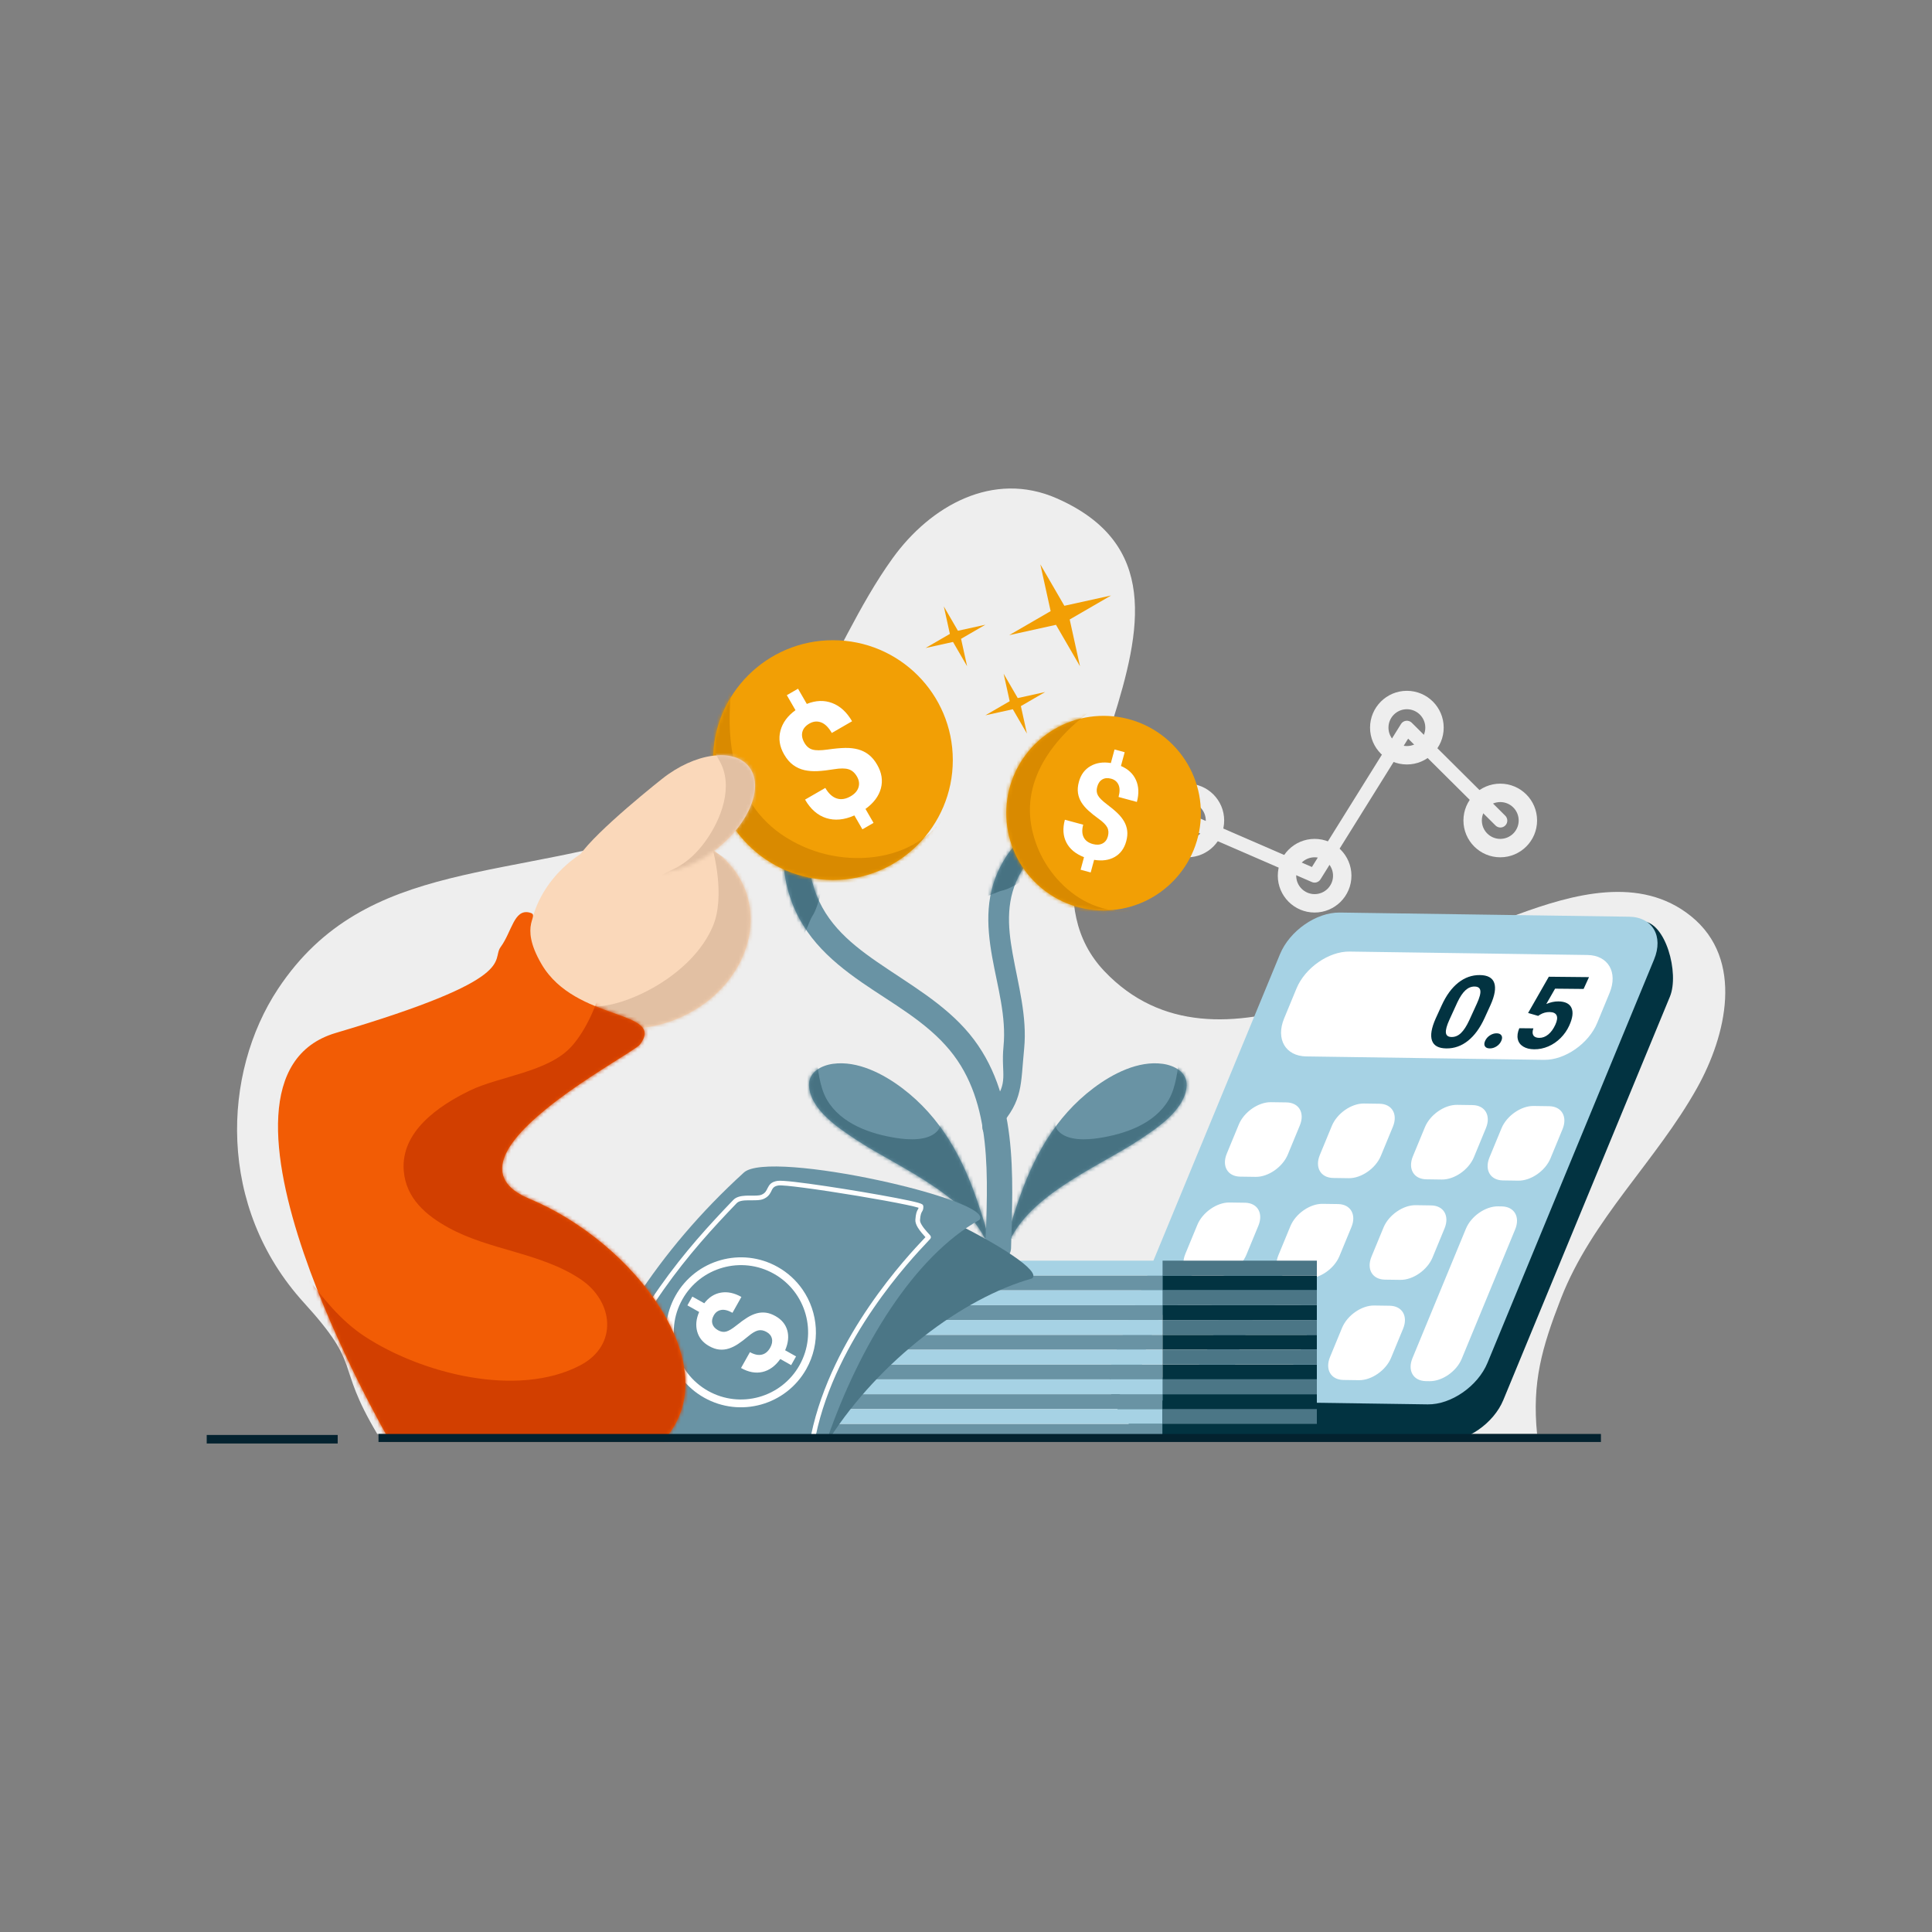 <svg width="535" height="535" viewBox="0 0 535 535" fill="none" xmlns="http://www.w3.org/2000/svg">
<rect x="0" y="0" width="535" height="535" fill="#808080" stroke="none"/>
<path fill-rule="evenodd" clip-rule="evenodd" d="M328.798 217.005C334.427 217.005 338.993 221.574 338.993 227.202C338.993 232.83 334.427 237.399 328.798 237.399C323.17 237.399 318.599 232.83 318.599 227.202C318.599 221.574 323.17 217.005 328.798 217.005ZM328.798 222.104C331.61 222.104 333.898 224.388 333.898 227.202C333.898 230.016 331.61 232.301 328.798 232.301C325.982 232.301 323.699 230.016 323.699 227.202C323.699 224.388 325.982 222.104 328.798 222.104Z" fill="#EEEEEE"/>
<path fill-rule="evenodd" clip-rule="evenodd" d="M364.039 232.301C369.668 232.301 374.234 236.87 374.234 242.498C374.234 248.126 369.668 252.695 364.039 252.695C358.411 252.695 353.84 248.126 353.84 242.498C353.84 236.87 358.411 232.301 364.039 232.301ZM364.039 237.399C366.852 237.399 369.139 239.684 369.139 242.498C369.139 245.312 366.852 247.596 364.039 247.596C361.223 247.596 358.94 245.312 358.94 242.498C358.94 239.684 361.223 237.399 364.039 237.399Z" fill="#EEEEEE"/>
<path fill-rule="evenodd" clip-rule="evenodd" d="M389.587 191.297C395.216 191.297 399.782 195.866 399.782 201.494C399.782 207.122 395.216 211.691 389.587 211.691C383.959 211.691 379.388 207.122 379.388 201.494C379.388 195.866 383.959 191.297 389.587 191.297ZM389.587 196.396C392.399 196.396 394.687 198.68 394.687 201.494C394.687 204.308 392.399 206.593 389.587 206.593C386.771 206.593 384.488 204.308 384.488 201.494C384.488 198.68 386.771 196.396 389.587 196.396Z" fill="#EEEEEE"/>
<path fill-rule="evenodd" clip-rule="evenodd" d="M415.447 217.005C421.075 217.005 425.642 221.574 425.642 227.202C425.642 232.83 421.075 237.399 415.447 237.399C409.818 237.399 405.248 232.83 405.248 227.202C405.248 221.574 409.818 217.005 415.447 217.005ZM415.447 222.104C418.259 222.104 420.546 224.388 420.546 227.202C420.546 230.016 418.259 232.301 415.447 232.301C412.63 232.301 410.347 230.016 410.347 227.202C410.347 224.388 412.63 222.104 415.447 222.104Z" fill="#EEEEEE"/>
<path fill-rule="evenodd" clip-rule="evenodd" d="M328.033 228.956L363.276 244.251C364.143 244.629 365.158 244.312 365.66 243.508L389.936 204.542L414.099 228.557C414.275 228.743 414.487 228.89 414.721 228.992C414.956 229.094 415.208 229.148 415.464 229.151C415.719 229.153 415.973 229.105 416.209 229.008C416.446 228.911 416.66 228.767 416.84 228.586C417.02 228.404 417.162 228.189 417.257 227.951C417.353 227.714 417.399 227.46 417.395 227.205C417.39 226.949 417.334 226.697 417.23 226.464C417.127 226.23 416.977 226.019 416.791 225.845L390.934 200.137C390.73 199.935 390.484 199.781 390.212 199.687C389.941 199.593 389.652 199.561 389.366 199.594C389.081 199.626 388.806 199.723 388.563 199.877C388.32 200.031 388.115 200.237 387.963 200.482L363.288 240.086L329.556 225.447C329.093 225.261 328.577 225.264 328.116 225.453C327.656 225.642 327.287 226.004 327.089 226.461C326.89 226.918 326.878 227.434 327.055 227.9C327.231 228.366 327.582 228.744 328.033 228.956Z" fill="#EEEEEE"/>
<path fill-rule="evenodd" clip-rule="evenodd" d="M104.47 397.088C92.493 376.978 100.7 378.893 84.138 360.713C60.043 334.24 61.514 297.218 76.981 273.85C101.446 236.903 142.147 244.471 187.772 228.29C221.515 216.322 228.332 180.716 247.185 154.58C257.647 140.078 274.977 130.253 292.595 137.985C349.539 162.971 272.537 233.984 305.859 268.977C337.104 301.791 388.288 264.973 420.146 253.263C435.51 247.614 454.178 242.339 468.263 253.703C483.153 265.712 477.985 286.871 469.956 301.247C458.607 321.563 440.804 337.598 432.235 359.618C426.948 373.222 424.213 382.797 425.64 397.088H104.47Z" fill="#EEEEEE"/>
<path fill-rule="evenodd" clip-rule="evenodd" d="M462.427 275.982C465.087 269.539 461.229 255.203 454.748 255.11C434.813 254.823 395.33 263.279 375.395 262.992C368.914 262.899 361.506 268.047 358.845 274.49C348.296 300.033 318.357 354.765 307.807 380.308C305.146 386.751 313.142 397.939 319.623 398.032L399.741 399.186C406.222 399.279 413.63 394.131 416.291 387.688L462.427 275.982Z" fill="#023341"/>
<path fill-rule="evenodd" clip-rule="evenodd" d="M458.043 265.688C460.704 259.246 457.611 253.946 451.13 253.852L371.012 252.698C364.531 252.605 357.123 257.754 354.462 264.196L308.326 375.902C305.665 382.345 308.758 387.645 315.239 387.738L395.358 388.892C401.839 388.986 409.247 383.837 411.908 377.394L458.043 265.688Z" fill="#A6D2E4"/>
<path fill-rule="evenodd" clip-rule="evenodd" d="M445.715 274.966C448.079 269.242 445.335 264.534 439.576 264.451L373.721 263.503C367.97 263.42 361.385 267.993 359.021 273.717L355.59 282.025C353.226 287.748 355.978 292.456 361.728 292.539L427.584 293.487C433.343 293.57 439.92 288.997 442.284 283.273L445.715 274.966Z" fill="white"/>
<path d="M411.086 281.945C409.836 284.679 408.311 286.764 406.514 288.201C404.715 289.638 402.719 290.346 400.528 290.324C398.365 290.303 397.036 289.576 396.54 288.144C396.042 286.711 396.387 284.668 397.571 282.016L399.234 278.377C400.496 275.616 402.028 273.526 403.832 272.107C405.636 270.688 407.619 269.989 409.785 270.011C411.948 270.032 413.279 270.757 413.776 272.185C414.277 273.613 413.932 275.653 412.748 278.306L411.086 281.945ZM408.968 277.914C409.717 276.275 410.038 275.08 409.928 274.329C409.819 273.578 409.287 273.197 408.333 273.188C407.404 273.179 406.557 273.527 405.792 274.234C405.027 274.94 404.285 276.049 403.567 277.56L401.37 282.367C400.634 283.978 400.308 285.178 400.391 285.965C400.473 286.753 401.002 287.151 401.974 287.161C402.938 287.17 403.805 286.801 404.576 286.054C405.347 285.307 406.096 284.16 406.821 282.612L408.968 277.914ZM411.26 288.221C411.545 287.596 411.988 287.091 412.588 286.706C413.189 286.321 413.807 286.132 414.443 286.138C415.09 286.144 415.535 286.344 415.78 286.738C416.024 287.131 416.004 287.64 415.718 288.265C415.437 288.88 415 289.379 414.407 289.759C413.811 290.14 413.186 290.327 412.532 290.32C411.886 290.314 411.442 290.116 411.2 289.727C410.959 289.339 410.978 288.836 411.26 288.221ZM423.153 280.509L428.89 270.472L440.019 270.582L438.523 273.854L430.626 273.776L428.193 278.022C429.357 277.533 430.469 277.294 431.522 277.304C433.413 277.323 434.63 277.922 435.168 279.1C435.708 280.278 435.498 281.918 434.538 284.018C433.955 285.294 433.161 286.434 432.16 287.438C431.157 288.442 430.025 289.218 428.761 289.764C427.496 290.311 426.178 290.578 424.806 290.564C423.605 290.552 422.603 290.299 421.797 289.805C420.99 289.31 420.489 288.621 420.295 287.737C420.101 286.853 420.242 285.85 420.72 284.727L424.621 284.765C424.326 285.59 424.321 286.233 424.608 286.695C424.893 287.157 425.437 287.392 426.237 287.4C427.13 287.409 427.96 287.097 428.735 286.463C429.508 285.83 430.162 284.929 430.696 283.762C431.209 282.639 431.324 281.776 431.043 281.173C430.761 280.57 430.111 280.264 429.093 280.254C428.157 280.245 427.284 280.482 426.48 280.965L425.937 281.314L423.153 280.509Z" fill="#023341"/>
<path fill-rule="evenodd" clip-rule="evenodd" d="M359.946 311.639C361.377 308.174 359.711 305.324 356.231 305.273L351.943 305.212C348.463 305.162 344.476 307.93 343.045 311.396L339.712 319.464C338.282 322.928 339.948 325.779 343.428 325.829L347.716 325.891C351.196 325.941 355.183 323.172 356.614 319.707L359.946 311.639Z" fill="white"/>
<path fill-rule="evenodd" clip-rule="evenodd" d="M348.466 339.419C349.897 335.953 348.231 333.103 344.751 333.053L340.463 332.991C336.983 332.941 332.996 335.71 331.565 339.175L328.232 347.243C326.802 350.708 328.468 353.558 331.948 353.608L336.236 353.67C339.716 353.72 343.703 350.951 345.134 347.487L348.466 339.419Z" fill="white"/>
<path fill-rule="evenodd" clip-rule="evenodd" d="M337.003 367.204C338.434 363.738 336.768 360.888 333.288 360.838L329 360.776C325.52 360.726 321.533 363.494 320.102 366.96L316.77 375.028C315.339 378.493 317.005 381.343 320.485 381.393L324.773 381.455C328.253 381.505 332.24 378.736 333.671 375.272L337.003 367.204Z" fill="white"/>
<path fill-rule="evenodd" clip-rule="evenodd" d="M385.713 312.008C387.145 308.543 385.478 305.693 381.999 305.642L377.71 305.581C374.23 305.531 370.243 308.299 368.812 311.765L365.48 319.833C364.049 323.297 365.715 326.148 369.195 326.198L373.484 326.26C376.963 326.31 380.95 323.541 382.381 320.076L385.713 312.008Z" fill="white"/>
<path fill-rule="evenodd" clip-rule="evenodd" d="M374.233 339.79C375.665 336.324 373.998 333.474 370.519 333.424L366.23 333.362C362.75 333.312 358.764 336.08 357.332 339.546L354 347.614C352.569 351.079 354.235 353.929 357.715 353.979L362.004 354.041C365.483 354.091 369.47 351.322 370.901 347.857L374.233 339.79Z" fill="white"/>
<path fill-rule="evenodd" clip-rule="evenodd" d="M362.771 367.573C364.202 364.107 362.536 361.257 359.056 361.207L354.767 361.145C351.288 361.095 347.301 363.864 345.869 367.329L342.537 375.397C341.106 378.862 342.773 381.712 346.252 381.762L350.541 381.824C354.021 381.874 358.008 379.105 359.438 375.641L362.771 367.573Z" fill="white"/>
<path fill-rule="evenodd" clip-rule="evenodd" d="M411.481 312.38C412.912 308.914 411.246 306.064 407.766 306.014L403.478 305.952C399.998 305.902 396.011 308.67 394.58 312.136L391.248 320.204C389.817 323.669 391.483 326.519 394.963 326.569L399.251 326.631C402.731 326.681 406.718 323.912 408.149 320.447L411.481 312.38Z" fill="white"/>
<path fill-rule="evenodd" clip-rule="evenodd" d="M432.689 312.687C434.121 309.222 432.455 306.372 428.975 306.322L424.686 306.26C421.206 306.21 417.22 308.978 415.788 312.444L412.456 320.512C411.025 323.977 412.691 326.827 416.171 326.877L420.46 326.939C423.94 326.989 427.926 324.22 429.357 320.755L432.689 312.687Z" fill="white"/>
<path fill-rule="evenodd" clip-rule="evenodd" d="M400.018 340.163C401.449 336.697 399.783 333.847 396.303 333.797L392.015 333.735C388.535 333.685 384.548 336.453 383.117 339.919L379.785 347.987C378.354 351.452 380.02 354.302 383.5 354.352L387.788 354.414C391.268 354.464 395.255 351.695 396.686 348.23L400.018 340.163Z" fill="white"/>
<path fill-rule="evenodd" clip-rule="evenodd" d="M388.538 367.943C389.969 364.478 388.303 361.627 384.823 361.577L380.535 361.516C377.055 361.465 373.068 364.234 371.637 367.7L368.305 375.768C366.874 379.232 368.54 382.083 372.02 382.133L376.309 382.194C379.788 382.245 383.775 379.476 385.206 376.011L388.538 367.943Z" fill="white"/>
<path fill-rule="evenodd" clip-rule="evenodd" d="M419.573 340.437C421.004 336.973 419.342 334.122 415.851 334.072L414.844 334.057C411.353 334.007 407.37 336.777 405.939 340.24L391.133 376.091C389.701 379.558 391.364 382.406 394.855 382.456L395.862 382.471C399.353 382.521 403.335 379.754 404.766 376.287L419.573 340.437Z" fill="white"/>
<path fill-rule="evenodd" clip-rule="evenodd" d="M229.197 394.296H321.934V398.406H229.197V394.296Z" fill="#6993A4"/>
<path fill-rule="evenodd" clip-rule="evenodd" d="M229.197 386.078H321.934V390.187H229.197V386.078Z" fill="#6993A4"/>
<path fill-rule="evenodd" clip-rule="evenodd" d="M229.197 377.859H321.934V381.968H229.197V377.859Z" fill="#6993A4"/>
<path fill-rule="evenodd" clip-rule="evenodd" d="M229.197 369.641H321.934V373.75H229.197V369.641Z" fill="#6993A4"/>
<path fill-rule="evenodd" clip-rule="evenodd" d="M229.197 361.422H321.934V365.531H229.197V361.422Z" fill="#6993A4"/>
<path fill-rule="evenodd" clip-rule="evenodd" d="M229.197 353.203H321.934V357.313H229.197V353.203Z" fill="#6993A4"/>
<path fill-rule="evenodd" clip-rule="evenodd" d="M229.197 390.187H321.934V394.296H229.197V390.187Z" fill="#A6D2E4"/>
<path fill-rule="evenodd" clip-rule="evenodd" d="M229.197 381.968H321.934V386.078H229.197V381.968Z" fill="#A6D2E4"/>
<path fill-rule="evenodd" clip-rule="evenodd" d="M229.197 373.75H321.934V377.859H229.197V373.75Z" fill="#A6D2E4"/>
<path fill-rule="evenodd" clip-rule="evenodd" d="M229.197 365.531H321.934V369.641H229.197V365.531Z" fill="#A6D2E4"/>
<path fill-rule="evenodd" clip-rule="evenodd" d="M229.197 357.313H321.934V361.422H229.197V357.313Z" fill="#A6D2E4"/>
<path fill-rule="evenodd" clip-rule="evenodd" d="M229.197 349.094H321.934V353.203H229.197V349.094Z" fill="#A6D2E4"/>
<path fill-rule="evenodd" clip-rule="evenodd" d="M321.934 394.296H364.657V398.406H321.934V394.296Z" fill="#023341"/>
<path fill-rule="evenodd" clip-rule="evenodd" d="M321.934 386.078H364.657V390.187H321.934V386.078Z" fill="#023341"/>
<path fill-rule="evenodd" clip-rule="evenodd" d="M321.934 377.859H364.657V381.968H321.934V377.859Z" fill="#023341"/>
<path fill-rule="evenodd" clip-rule="evenodd" d="M321.934 369.641H364.657V373.75H321.934V369.641Z" fill="#023341"/>
<path fill-rule="evenodd" clip-rule="evenodd" d="M321.934 361.422H364.657V365.531H321.934V361.422Z" fill="#023341"/>
<path fill-rule="evenodd" clip-rule="evenodd" d="M321.934 353.203H364.657V357.313H321.934V353.203Z" fill="#023341"/>
<path fill-rule="evenodd" clip-rule="evenodd" d="M321.934 390.187H364.657V394.296H321.934V390.187Z" fill="#4B7686"/>
<path fill-rule="evenodd" clip-rule="evenodd" d="M321.934 381.968H364.657V386.078H321.934V381.968Z" fill="#4B7686"/>
<path fill-rule="evenodd" clip-rule="evenodd" d="M321.934 373.75H364.657V377.859H321.934V373.75Z" fill="#4B7686"/>
<path fill-rule="evenodd" clip-rule="evenodd" d="M321.934 365.531H364.657V369.641H321.934V365.531Z" fill="#4B7686"/>
<path fill-rule="evenodd" clip-rule="evenodd" d="M321.934 357.313H364.657V361.422H321.934V357.313Z" fill="#4B7686"/>
<path fill-rule="evenodd" clip-rule="evenodd" d="M321.934 349.094H364.657V353.203H321.934V349.094Z" fill="#4B7686"/>
<path fill-rule="evenodd" clip-rule="evenodd" d="M274.486 347.939C274.1 342.94 272.431 337.963 270.85 333.242C266.631 320.672 260.554 309.385 249.785 301.279C244.553 297.343 237.456 293.657 230.672 294.587C227.458 295.026 223.873 296.881 224.034 300.595C224.31 307.236 232.275 312.424 237.142 315.652C249.034 323.543 271.113 332.09 274.486 347.939Z" fill="#6993A4"/>
<mask id="mask0_673_5922" style="mask-type:luminance" maskUnits="userSpaceOnUse" x="224" y="294" width="51" height="54">
<path d="M274.486 347.939C274.1 342.94 272.431 337.963 270.85 333.242C266.631 320.672 260.554 309.385 249.785 301.279C244.553 297.343 237.456 293.657 230.672 294.587C227.458 295.026 223.873 296.881 224.034 300.595C224.31 307.236 232.275 312.424 237.142 315.652C249.034 323.543 271.113 332.09 274.486 347.939Z" fill="white"/>
</mask>
<g mask="url(#mask0_673_5922)">
<path fill-rule="evenodd" clip-rule="evenodd" d="M226.952 291.171C226.042 293.44 226.427 296.128 226.9 298.448C227.32 300.54 227.907 302.667 228.983 304.523C232.888 311.229 241.1 314.048 248.366 315.151C251.649 315.65 256.911 315.983 259.485 313.287C261.253 311.431 259.975 309.645 259.87 307.561C259.844 307.01 260.281 306.878 260.745 307.018C263.258 307.754 265.411 311.334 266.76 313.322C270.804 319.319 273.387 326.576 274.455 333.711C274.831 336.224 275.392 339.734 273.772 341.958C271.741 344.751 267.119 342.615 264.764 341.512C264.081 341.188 263.398 340.846 262.724 340.496C261.945 340.093 261.165 339.673 260.404 339.253C259.204 338.596 258.031 337.896 256.867 337.195C249.749 332.941 215.738 315.265 211.255 306.905C206.58 298.176 218.872 294.132 226.952 291.171Z" fill="#477282"/>
</g>
<path fill-rule="evenodd" clip-rule="evenodd" d="M278.143 347.939C278.529 342.94 280.197 337.963 281.779 333.242C285.998 320.672 292.075 309.385 302.844 301.279C308.076 297.343 315.173 293.657 321.957 294.587C325.171 295.026 328.756 296.881 328.595 300.595C328.318 307.236 320.354 312.424 315.487 315.652C303.595 323.543 281.516 332.09 278.143 347.939Z" fill="#6993A4"/>
<mask id="mask1_673_5922" style="mask-type:luminance" maskUnits="userSpaceOnUse" x="278" y="294" width="51" height="54">
<path d="M278.143 347.939C278.529 342.94 280.197 337.963 281.779 333.242C285.998 320.672 292.075 309.385 302.844 301.279C308.076 297.343 315.173 293.657 321.957 294.587C325.171 295.026 328.756 296.881 328.595 300.595C328.318 307.236 320.354 312.424 315.487 315.652C303.595 323.543 281.516 332.09 278.143 347.939Z" fill="white"/>
</mask>
<g mask="url(#mask1_673_5922)">
<path fill-rule="evenodd" clip-rule="evenodd" d="M325.677 291.171C326.587 293.44 326.202 296.128 325.729 298.448C325.309 300.54 324.722 302.667 323.645 304.523C319.741 311.229 311.529 314.048 304.263 315.151C300.98 315.65 295.718 315.983 293.144 313.287C291.376 311.431 292.654 309.645 292.759 307.561C292.785 307.01 292.348 306.878 291.884 307.018C289.371 307.754 287.217 311.334 285.869 313.322C281.825 319.319 279.242 326.576 278.174 333.711C277.797 336.224 277.237 339.734 278.857 341.958C280.888 344.751 285.51 342.615 287.865 341.512C288.548 341.188 289.231 340.846 289.905 340.496C290.684 340.093 291.463 339.673 292.225 339.253C293.425 338.596 294.598 337.896 295.762 337.195C302.88 332.941 336.891 315.265 341.374 306.905C346.049 298.176 333.757 294.132 325.677 291.171Z" fill="#477282"/>
</g>
<path fill-rule="evenodd" clip-rule="evenodd" d="M272.896 345.467C273.147 336.053 273.737 325.924 272.654 316.209C271.62 307.012 269.087 298.181 263.026 290.845C256.463 282.89 247.106 277.9 238.725 272.097C229.397 265.633 221.229 258.235 218.088 246.036C217.131 242.359 216.773 238.536 217.141 234.755C217.537 230.725 218.871 226.838 220.659 223.204C221.519 221.453 223.646 220.733 225.396 221.597C227.145 222.46 227.87 224.582 227 226.333C225.589 229.205 224.497 232.265 224.178 235.451C223.888 238.407 224.187 241.394 224.932 244.269C227.619 254.661 234.801 260.777 242.756 266.283C251.659 272.451 261.509 277.888 268.488 286.341C282.049 302.78 280.503 325.699 279.971 345.655C279.913 347.611 278.289 349.154 276.337 349.097C274.384 349.05 272.847 347.423 272.896 345.467Z" fill="#6993A4"/>
<mask id="mask2_673_5922" style="mask-type:luminance" maskUnits="userSpaceOnUse" x="216" y="221" width="65" height="129">
<path d="M272.896 345.467C273.147 336.053 273.737 325.924 272.654 316.209C271.62 307.012 269.087 298.181 263.026 290.845C256.463 282.89 247.106 277.9 238.725 272.097C229.397 265.633 221.229 258.235 218.088 246.036C217.131 242.359 216.773 238.536 217.141 234.755C217.537 230.725 218.871 226.838 220.659 223.204C221.519 221.453 223.646 220.733 225.396 221.597C227.145 222.46 227.87 224.582 227 226.333C225.589 229.205 224.497 232.265 224.178 235.451C223.888 238.407 224.187 241.394 224.932 244.269C227.619 254.661 234.801 260.777 242.756 266.283C251.659 272.451 261.509 277.888 268.488 286.341C282.049 302.78 280.503 325.699 279.971 345.655C279.913 347.611 278.289 349.154 276.337 349.097C274.384 349.05 272.847 347.423 272.896 345.467Z" fill="white"/>
</mask>
<g mask="url(#mask2_673_5922)">
<path fill-rule="evenodd" clip-rule="evenodd" d="M236.258 216.592C230.89 220.987 228.831 248.014 224.954 253.664C224.035 255.017 222.62 260.31 220.77 260.612C219.34 260.844 218.116 258.767 217.509 257.802C215.348 254.391 214.155 250.249 213.122 246.389C210.432 236.433 208.949 224.441 211.974 214.409C212.479 212.715 213.163 211.007 214.115 209.511C218.293 202.985 225.912 206.269 230.491 210.358C232.606 212.251 234.479 214.379 236.258 216.592Z" fill="#477282"/>
</g>
<path d="M230.653 243.676C212.319 243.676 197.457 228.814 197.457 210.48C197.457 192.147 212.319 177.284 230.653 177.284C248.986 177.284 263.848 192.147 263.848 210.48C263.848 228.814 248.986 243.676 230.653 243.676Z" fill="#F29F05"/>
<mask id="mask3_673_5922" style="mask-type:luminance" maskUnits="userSpaceOnUse" x="197" y="177" width="67" height="67">
<path d="M230.653 243.676C212.319 243.676 197.457 228.814 197.457 210.48C197.457 192.147 212.319 177.284 230.653 177.284C248.986 177.284 263.848 192.147 263.848 210.48C263.848 228.814 248.986 243.676 230.653 243.676Z" fill="white"/>
</mask>
<g mask="url(#mask3_673_5922)">
<path fill-rule="evenodd" clip-rule="evenodd" d="M203.591 184.471C200.282 200.807 201.341 220.549 216.259 230.958C219.11 232.934 222.221 234.505 225.504 235.624C233.751 238.443 243.644 238.4 251.558 234.565C253.887 233.444 256.102 232.017 257.984 230.24C259.166 229.128 260.339 227.272 261.81 226.546C263.272 225.819 263.674 227.675 263.587 228.726C263.272 232.683 260.593 236.605 258.185 239.581C248.923 251.041 233.628 254.403 219.813 249.938C195.992 242.243 183.525 206.217 203.591 184.471Z" fill="#D98A00"/>
</g>
<path fill-rule="evenodd" clip-rule="evenodd" d="M288.087 156.282L290.94 169.229L279.466 175.879L292.417 173.022L299.066 184.491L296.213 171.544L307.676 164.9L294.737 167.751L288.087 156.282Z" fill="#F29F05"/>
<path fill-rule="evenodd" clip-rule="evenodd" d="M261.362 167.937L263.037 175.538L256.301 179.443L263.904 177.765L267.808 184.498L266.133 176.897L272.863 172.996L265.266 174.671L261.362 167.937Z" fill="#F29F05"/>
<path fill-rule="evenodd" clip-rule="evenodd" d="M277.924 186.573L279.599 194.174L272.863 198.078L280.466 196.4L284.37 203.134L282.694 195.533L289.424 191.632L281.828 193.306L277.924 186.573Z" fill="#F29F05"/>
<path d="M237.309 215.04C236.697 213.979 235.916 213.304 234.963 213.017C234.014 212.728 232.68 212.726 230.961 213.011C229.246 213.294 227.725 213.469 226.401 213.535C225.073 213.603 223.85 213.507 222.726 213.25C221.61 212.995 220.559 212.514 219.636 211.838C218.696 211.155 217.862 210.179 217.13 208.911C215.867 206.724 215.532 204.528 216.123 202.324C216.714 200.119 218.098 198.234 220.281 196.662L217.883 192.509L220.987 190.717L223.418 194.928C225.898 193.928 228.242 193.847 230.45 194.686C232.658 195.525 234.492 197.205 235.949 199.728L230.339 202.967C229.442 201.414 228.45 200.439 227.368 200.037C226.282 199.637 225.201 199.748 224.129 200.367C223.068 200.979 222.42 201.755 222.184 202.693C221.948 203.632 222.139 204.63 222.751 205.691C223.319 206.675 224.057 207.301 224.973 207.566C225.885 207.833 227.294 207.831 229.199 207.559C231.104 207.287 232.714 207.139 234.027 207.113C235.34 207.088 236.539 207.224 237.627 207.519C238.694 207.807 239.693 208.303 240.566 208.98C241.44 209.657 242.217 210.585 242.897 211.762C244.167 213.962 244.51 216.145 243.933 218.307C243.352 220.471 241.928 222.371 239.665 224.006L241.895 227.868L238.81 229.65L236.591 225.806C233.772 227.054 231.175 227.299 228.796 226.541C226.418 225.784 224.463 224.079 222.931 221.426L228.541 218.187C229.43 219.727 230.478 220.696 231.684 221.096C232.89 221.495 234.177 221.299 235.55 220.507C236.687 219.85 237.411 219.031 237.727 218.047C238.039 217.064 237.899 216.062 237.309 215.04Z" fill="white"/>
<path fill-rule="evenodd" clip-rule="evenodd" d="M276.758 312.034C272.149 317.261 269.844 311.73 274.81 305.54C279.516 299.685 277.133 297.496 277.885 289.809C278.706 281.478 276.222 273.237 274.763 265.093C273.143 256.025 272.725 247.09 277.947 238.299C279.515 235.643 281.51 233.249 283.896 231.296C286.443 229.217 289.443 227.76 292.558 226.709C294.058 226.201 295.689 227.013 296.194 228.514C296.699 230.015 295.892 231.647 294.387 232.149C291.926 232.981 289.54 234.104 287.524 235.744C285.657 237.269 284.11 239.152 282.881 241.226C278.439 248.721 279.031 256.354 280.416 264.084C281.963 272.738 284.473 281.518 283.604 290.373C282.605 300.496 283.335 304.574 276.758 312.034Z" fill="#6993A4"/>
<mask id="mask4_673_5922" style="mask-type:luminance" maskUnits="userSpaceOnUse" x="272" y="226" width="25" height="89">
<path d="M276.758 312.034C272.149 317.261 269.844 311.729 274.81 305.54C279.516 299.685 277.133 297.496 277.885 289.809C278.706 281.478 276.222 273.237 274.763 265.093C273.143 256.025 272.725 247.09 277.947 238.299C279.515 235.643 281.51 233.249 283.896 231.296C286.443 229.217 289.443 227.76 292.558 226.709C294.058 226.201 295.689 227.013 296.194 228.514C296.699 230.015 295.892 231.647 294.387 232.149C291.926 232.981 289.54 234.104 287.524 235.744C285.657 237.269 284.11 239.152 282.881 241.226C278.439 248.721 279.031 256.354 280.416 264.084C281.963 272.738 284.473 281.518 283.604 290.373C282.605 300.496 283.335 304.574 276.758 312.034Z" fill="white"/>
</mask>
<g mask="url(#mask4_673_5922)">
<path fill-rule="evenodd" clip-rule="evenodd" d="M305.292 231.9C299.69 231.327 282.959 245.613 277.488 246.617C276.183 246.862 272.328 249.077 271.095 248.186C270.143 247.496 270.637 245.602 270.845 244.701C271.571 241.504 273.272 238.447 274.901 235.643C279.091 228.396 285.143 220.678 292.647 216.676C293.911 215.997 295.286 215.413 296.691 215.104C302.838 213.773 305.31 220.037 305.579 225.013C305.7 227.313 305.547 229.609 305.292 231.9Z" fill="#477282"/>
</g>
<path d="M286.498 244.177C276.003 233.627 276.048 216.567 286.598 206.072C297.148 195.577 314.208 195.622 324.703 206.172C335.198 216.723 335.153 233.783 324.602 244.277C314.052 254.772 296.992 254.727 286.498 244.177Z" fill="#F29F05"/>
<mask id="mask5_673_5922" style="mask-type:luminance" maskUnits="userSpaceOnUse" x="278" y="198" width="55" height="55">
<path d="M286.498 244.177C276.003 233.627 276.048 216.567 286.598 206.072C297.148 195.577 314.208 195.622 324.703 206.172C335.198 216.723 335.153 233.783 324.602 244.277C314.052 254.772 296.992 254.727 286.498 244.177Z" fill="white"/>
</mask>
<g mask="url(#mask5_673_5922)">
<path fill-rule="evenodd" clip-rule="evenodd" d="M305.076 194.714C293.781 202.161 283.027 214.071 285.577 228.614C286.071 231.386 286.949 234.075 288.183 236.606C291.282 242.965 296.97 248.633 303.707 250.992C305.685 251.691 307.774 252.148 309.874 252.214C311.191 252.258 312.93 251.87 314.19 252.301C315.445 252.726 314.608 254.02 313.953 254.571C311.495 256.655 307.705 257.359 304.614 257.677C292.717 258.907 282.028 252.03 276.689 241.525C267.481 223.411 281.076 195.615 305.076 194.714Z" fill="#D98A00"/>
</g>
<path d="M306.786 231.616C307.046 230.656 306.988 229.82 306.607 229.108C306.23 228.396 305.468 227.628 304.32 226.802C303.175 225.977 302.204 225.201 301.408 224.477C300.609 223.752 299.964 222.993 299.468 222.199C298.976 221.411 298.651 220.531 298.512 219.613C298.367 218.681 298.451 217.643 298.762 216.495C299.298 214.517 300.369 213.067 301.976 212.145C303.583 211.223 305.46 210.94 307.614 211.297L308.632 207.539L311.44 208.3L310.408 212.11C312.403 212.964 313.791 214.267 314.572 216.017C315.354 217.768 315.437 219.786 314.819 222.068L309.744 220.694C310.124 219.289 310.117 218.16 309.729 217.307C309.337 216.453 308.655 215.895 307.685 215.632C306.725 215.372 305.908 215.443 305.233 215.844C304.558 216.246 304.092 216.927 303.832 217.887C303.592 218.777 303.654 219.56 304.026 220.239C304.394 220.917 305.202 221.726 306.449 222.667C307.696 223.607 308.702 224.448 309.469 225.19C310.235 225.931 310.843 226.699 311.296 227.494C311.741 228.272 312.027 229.131 312.138 230.021C312.248 230.912 312.159 231.89 311.871 232.955C311.332 234.945 310.272 236.392 308.698 237.297C307.12 238.202 305.211 238.471 302.976 238.104L302.029 241.598L299.238 240.842L300.179 237.365C297.847 236.458 296.22 235.103 295.295 233.301C294.369 231.498 294.231 229.397 294.881 226.998L299.956 228.372C299.579 229.765 299.621 230.922 300.081 231.845C300.542 232.768 301.391 233.397 302.633 233.733C303.662 234.011 304.548 233.959 305.295 233.577C306.039 233.194 306.536 232.541 306.786 231.616Z" fill="white"/>
<path fill-rule="evenodd" clip-rule="evenodd" d="M285.758 354.036C291.415 350.164 236.47 322.874 228.371 327.308C201.337 342.119 181.476 361.683 166.614 384.547L229.677 398.41C243.574 376.778 266.612 359.41 285.758 354.036Z" fill="#4B7686"/>
<path fill-rule="evenodd" clip-rule="evenodd" d="M271.206 337.807C276.028 332.456 213.172 318.161 205.997 324.69C182.047 346.495 166.598 371.382 157.069 398.404H229.097C237.944 372.885 252.982 348.026 271.206 337.807Z" fill="#6993A4"/>
<path fill-rule="evenodd" clip-rule="evenodd" d="M187.074 358.764C181.457 368.755 185.01 381.424 195 387.04C204.991 392.655 217.66 389.105 223.276 379.114C227.303 371.951 226.617 363.413 222.227 357.084C220.493 354.582 218.179 352.428 215.35 350.838C205.359 345.222 192.69 348.773 187.074 358.764ZM188.957 359.822C193.989 350.871 205.341 347.688 214.292 352.72C223.243 357.751 226.424 369.104 221.393 378.055C216.361 387.006 205.011 390.185 196.06 385.154C187.109 380.122 183.925 368.774 188.957 359.822Z" fill="white"/>
<path d="M212.285 368.845C211.455 368.378 210.665 368.237 209.914 368.423C209.164 368.606 208.271 369.133 207.234 370.005C206.199 370.875 205.251 371.595 204.391 372.164C203.53 372.736 202.673 373.157 201.821 373.428C200.974 373.702 200.079 373.799 199.193 373.712C198.294 373.628 197.348 373.305 196.356 372.747C194.644 371.785 193.549 370.449 193.07 368.74C192.591 367.031 192.769 365.221 193.606 363.304L190.355 361.476L191.721 359.047L195.018 360.9C196.28 359.248 197.816 358.264 199.625 357.95C201.435 357.635 203.328 358.031 205.303 359.142L202.835 363.533C201.619 362.85 200.57 362.588 199.685 362.751C198.8 362.914 198.121 363.417 197.65 364.256C197.183 365.087 197.057 365.863 197.271 366.584C197.486 367.305 198.009 367.898 198.839 368.364C199.609 368.797 200.353 368.921 201.069 368.737C201.785 368.554 202.727 367.994 203.893 367.057C205.06 366.119 206.078 365.382 206.946 364.844C207.815 364.307 208.671 363.922 209.516 363.688C210.343 363.458 211.208 363.394 212.061 363.5C212.914 363.606 213.802 363.919 214.723 364.437C216.445 365.405 217.54 366.729 218.012 368.404C218.481 370.082 218.282 371.918 217.417 373.909L220.44 375.608L219.083 378.024L216.074 376.333C214.683 378.285 213.043 379.478 211.151 379.915C209.26 380.352 207.276 379.986 205.199 378.819L207.668 374.428C208.873 375.105 209.958 375.338 210.923 375.127C211.888 374.916 212.672 374.275 213.276 373.2C213.777 372.31 213.938 371.472 213.757 370.691C213.576 369.91 213.085 369.295 212.285 368.845Z" fill="white"/>
<path fill-rule="evenodd" clip-rule="evenodd" d="M254.372 334.451C254.329 334.711 254.226 334.825 254.112 335.02C253.885 335.423 253.598 336.044 253.479 337.76C253.43 338.406 253.701 339.164 254.145 339.904C254.74 340.894 255.774 342.051 256.271 342.591C256.163 342.711 256.028 342.854 255.882 343.01C251.537 347.607 230.341 369.98 224.627 397.268C224.557 397.62 224.779 397.961 225.13 398.036C225.482 398.107 225.823 397.885 225.899 397.533C231.542 370.553 252.527 348.445 256.823 343.899C257.224 343.476 257.483 343.196 257.586 343.073C257.644 343.004 257.691 342.928 257.727 342.846C257.77 342.744 257.846 342.478 257.63 342.16C257.402 341.831 256.049 340.55 255.259 339.236C254.967 338.753 254.74 338.274 254.767 337.853C254.886 336.204 255.151 335.807 255.351 335.473C255.552 335.14 255.709 334.849 255.687 334.063C255.681 333.91 255.633 333.69 255.389 333.503C255.243 333.394 254.837 333.22 254.183 333.041C249.426 331.733 229.4 328.354 220.071 327.29C217.657 327.014 215.937 326.903 215.325 326.998C213.523 327.277 213.015 328.091 212.56 329.001C212.241 329.638 211.987 330.363 210.883 330.834C210.499 330.999 209.995 331.053 209.443 331.077C208.486 331.119 207.382 331.053 206.348 331.111C205.033 331.185 203.832 331.481 203.069 332.274C189.969 345.906 174.953 362.837 163.497 393.01C162.859 394.698 162.653 394.557 162.036 396.332C161.917 396.667 162.096 397.041 162.431 397.154C162.594 397.212 162.772 397.202 162.927 397.128C163.082 397.054 163.202 396.922 163.259 396.759C163.871 395.001 164.076 395.142 164.71 393.47C176.078 363.513 191.002 346.707 204.005 333.172C204.33 332.833 204.784 332.654 205.293 332.543C205.899 332.414 206.575 332.385 207.257 332.381C208.816 332.371 210.396 332.451 211.391 332.026C212.62 331.501 213.112 330.771 213.491 330.045C213.88 329.286 214.059 328.506 215.525 328.278C216.288 328.16 218.907 328.427 222.446 328.887C230.909 329.985 244.513 332.256 251.093 333.648C252.543 333.956 253.652 334.219 254.269 334.416C254.302 334.427 254.34 334.439 254.372 334.451Z" fill="white"/>
<path d="M186.993 282.334C170.961 288.673 153.597 282.766 148.209 269.141C142.822 255.515 151.451 239.331 167.483 232.992C183.515 226.653 200.879 232.56 206.266 246.186C211.654 259.811 203.025 275.995 186.993 282.334Z" fill="#FAD8BA"/>
<mask id="mask6_673_5922" style="mask-type:luminance" maskUnits="userSpaceOnUse" x="146" y="230" width="62" height="55">
<path d="M186.993 282.334C170.961 288.673 153.597 282.766 148.209 269.141C142.822 255.515 151.451 239.331 167.483 232.992C183.515 226.653 200.879 232.56 206.266 246.186C211.654 259.811 203.025 275.995 186.993 282.334Z" fill="white"/>
</mask>
<g mask="url(#mask6_673_5922)">
<path fill-rule="evenodd" clip-rule="evenodd" d="M221.145 247.3C222.105 251.073 197.462 235.561 197.462 235.561C197.462 235.561 200.89 248.077 197.464 256.334C191.749 270.093 173.779 278.475 165.569 278.63C161.382 278.709 157.34 277.455 153.494 275.915C151.753 275.218 149.046 273.381 147.124 274.208C143.188 275.904 145.661 282.913 146.945 285.39C147.341 286.16 147.794 286.9 148.299 287.605C160.311 304.297 196.778 291.51 210.935 277.837C219.055 269.996 222.781 258.401 221.145 247.3Z" fill="#E2C0A3"/>
</g>
<path fill-rule="evenodd" clip-rule="evenodd" d="M138.625 262.265C135.876 266.029 144.417 270.811 92.979 286.036C49.863 298.799 107.562 398.338 107.562 398.338L184.234 398.337C201.526 378.169 175.566 344.009 146.608 331.97C119.2 320.572 175.031 292.189 177.239 289.206C184.406 279.543 159.407 283.035 149.997 267.05C143.284 255.639 149.985 253.509 146.61 252.694C142.328 251.66 141.768 257.959 138.625 262.265Z" fill="#F25C05"/>
<mask id="mask7_673_5922" style="mask-type:luminance" maskUnits="userSpaceOnUse" x="76" y="252" width="114" height="147">
<path d="M138.625 262.265C135.876 266.029 144.417 270.811 92.979 286.036C49.863 298.799 107.562 398.338 107.562 398.338L184.234 398.337C201.526 378.169 175.566 344.009 146.608 331.97C119.2 320.573 175.031 292.189 177.239 289.206C184.406 279.543 159.407 283.035 149.997 267.05C143.284 255.639 149.985 253.509 146.61 252.694C142.328 251.66 141.768 257.959 138.625 262.265Z" fill="white"/>
</mask>
<g mask="url(#mask7_673_5922)">
<path fill-rule="evenodd" clip-rule="evenodd" d="M166.717 272.097C165.581 277.947 162.225 285.409 158.229 289.81C151.797 296.895 138.352 298.001 130.124 301.987C121.497 306.166 110.869 313.364 111.812 324.296C112.459 331.835 117.942 336.535 124.2 339.97C135.734 346.308 149.669 346.839 160.739 354.218C169.994 360.389 171.234 372.577 160.648 378.096C143.128 387.225 116.522 380.273 100.931 370.032C94.226 365.631 89.317 359.307 84.499 353.019C83.242 351.376 80.896 347.066 78.248 348.969C73.738 352.209 77.166 366.435 78.296 370.594C84.269 392.66 102.031 406.395 124.109 410.748C148.962 415.645 179.685 413.293 201.836 400.15C212.325 393.923 222.469 384.124 223.43 371.295C224.875 351.934 208.709 331.045 202.803 312.931C201.074 307.615 199.689 302.176 198.613 296.69C197.821 292.671 197.168 288.623 196.582 284.57C194.333 268.974 193.432 242.739 172.098 242.008C168.857 241.897 169.849 271.328 166.717 272.097Z" fill="#D23F00"/>
</g>
<path fill-rule="evenodd" clip-rule="evenodd" d="M183.34 215.68C177.877 220.014 160.476 234.256 159.411 239.039C158.711 242.182 172.914 236.22 174.587 238.329C178.808 243.648 189.583 242.134 198.633 234.954C207.685 227.771 211.61 217.622 207.389 212.303C203.169 206.984 192.393 208.497 183.34 215.68Z" fill="#FAD8BA"/>
<mask id="mask8_673_5922" style="mask-type:luminance" maskUnits="userSpaceOnUse" x="159" y="209" width="51" height="33">
<path d="M183.34 215.68C177.877 220.014 160.476 234.256 159.411 239.039C158.711 242.182 172.914 236.22 174.587 238.329C178.808 243.648 189.583 242.134 198.633 234.954C207.685 227.771 211.61 217.622 207.389 212.303C203.169 206.984 192.393 208.497 183.34 215.68Z" fill="white"/>
</mask>
<g mask="url(#mask8_673_5922)">
<path fill-rule="evenodd" clip-rule="evenodd" d="M211.193 204.488C212.637 205.42 189.76 194.428 199.172 210.57C203.33 217.7 199.649 227.016 195.288 233.029C193.084 236.067 190.548 238.484 187.626 240.096C186.53 240.701 185.397 241.181 184.282 241.723C183.732 241.992 182.977 242.35 183.789 242.985C188.272 246.497 194.739 245.046 198.999 241.974C208.61 235.048 213.996 218.628 209.428 204.724" fill="#E2C0A3"/>
</g>
<path fill-rule="evenodd" clip-rule="evenodd" d="M104.812 397.085H443.322V399.308H104.812V397.085Z" fill="#03222F"/>
<path fill-rule="evenodd" clip-rule="evenodd" d="M57.242 397.364H93.511V399.726H57.242V397.364Z" fill="#03222F"/>
</svg>
